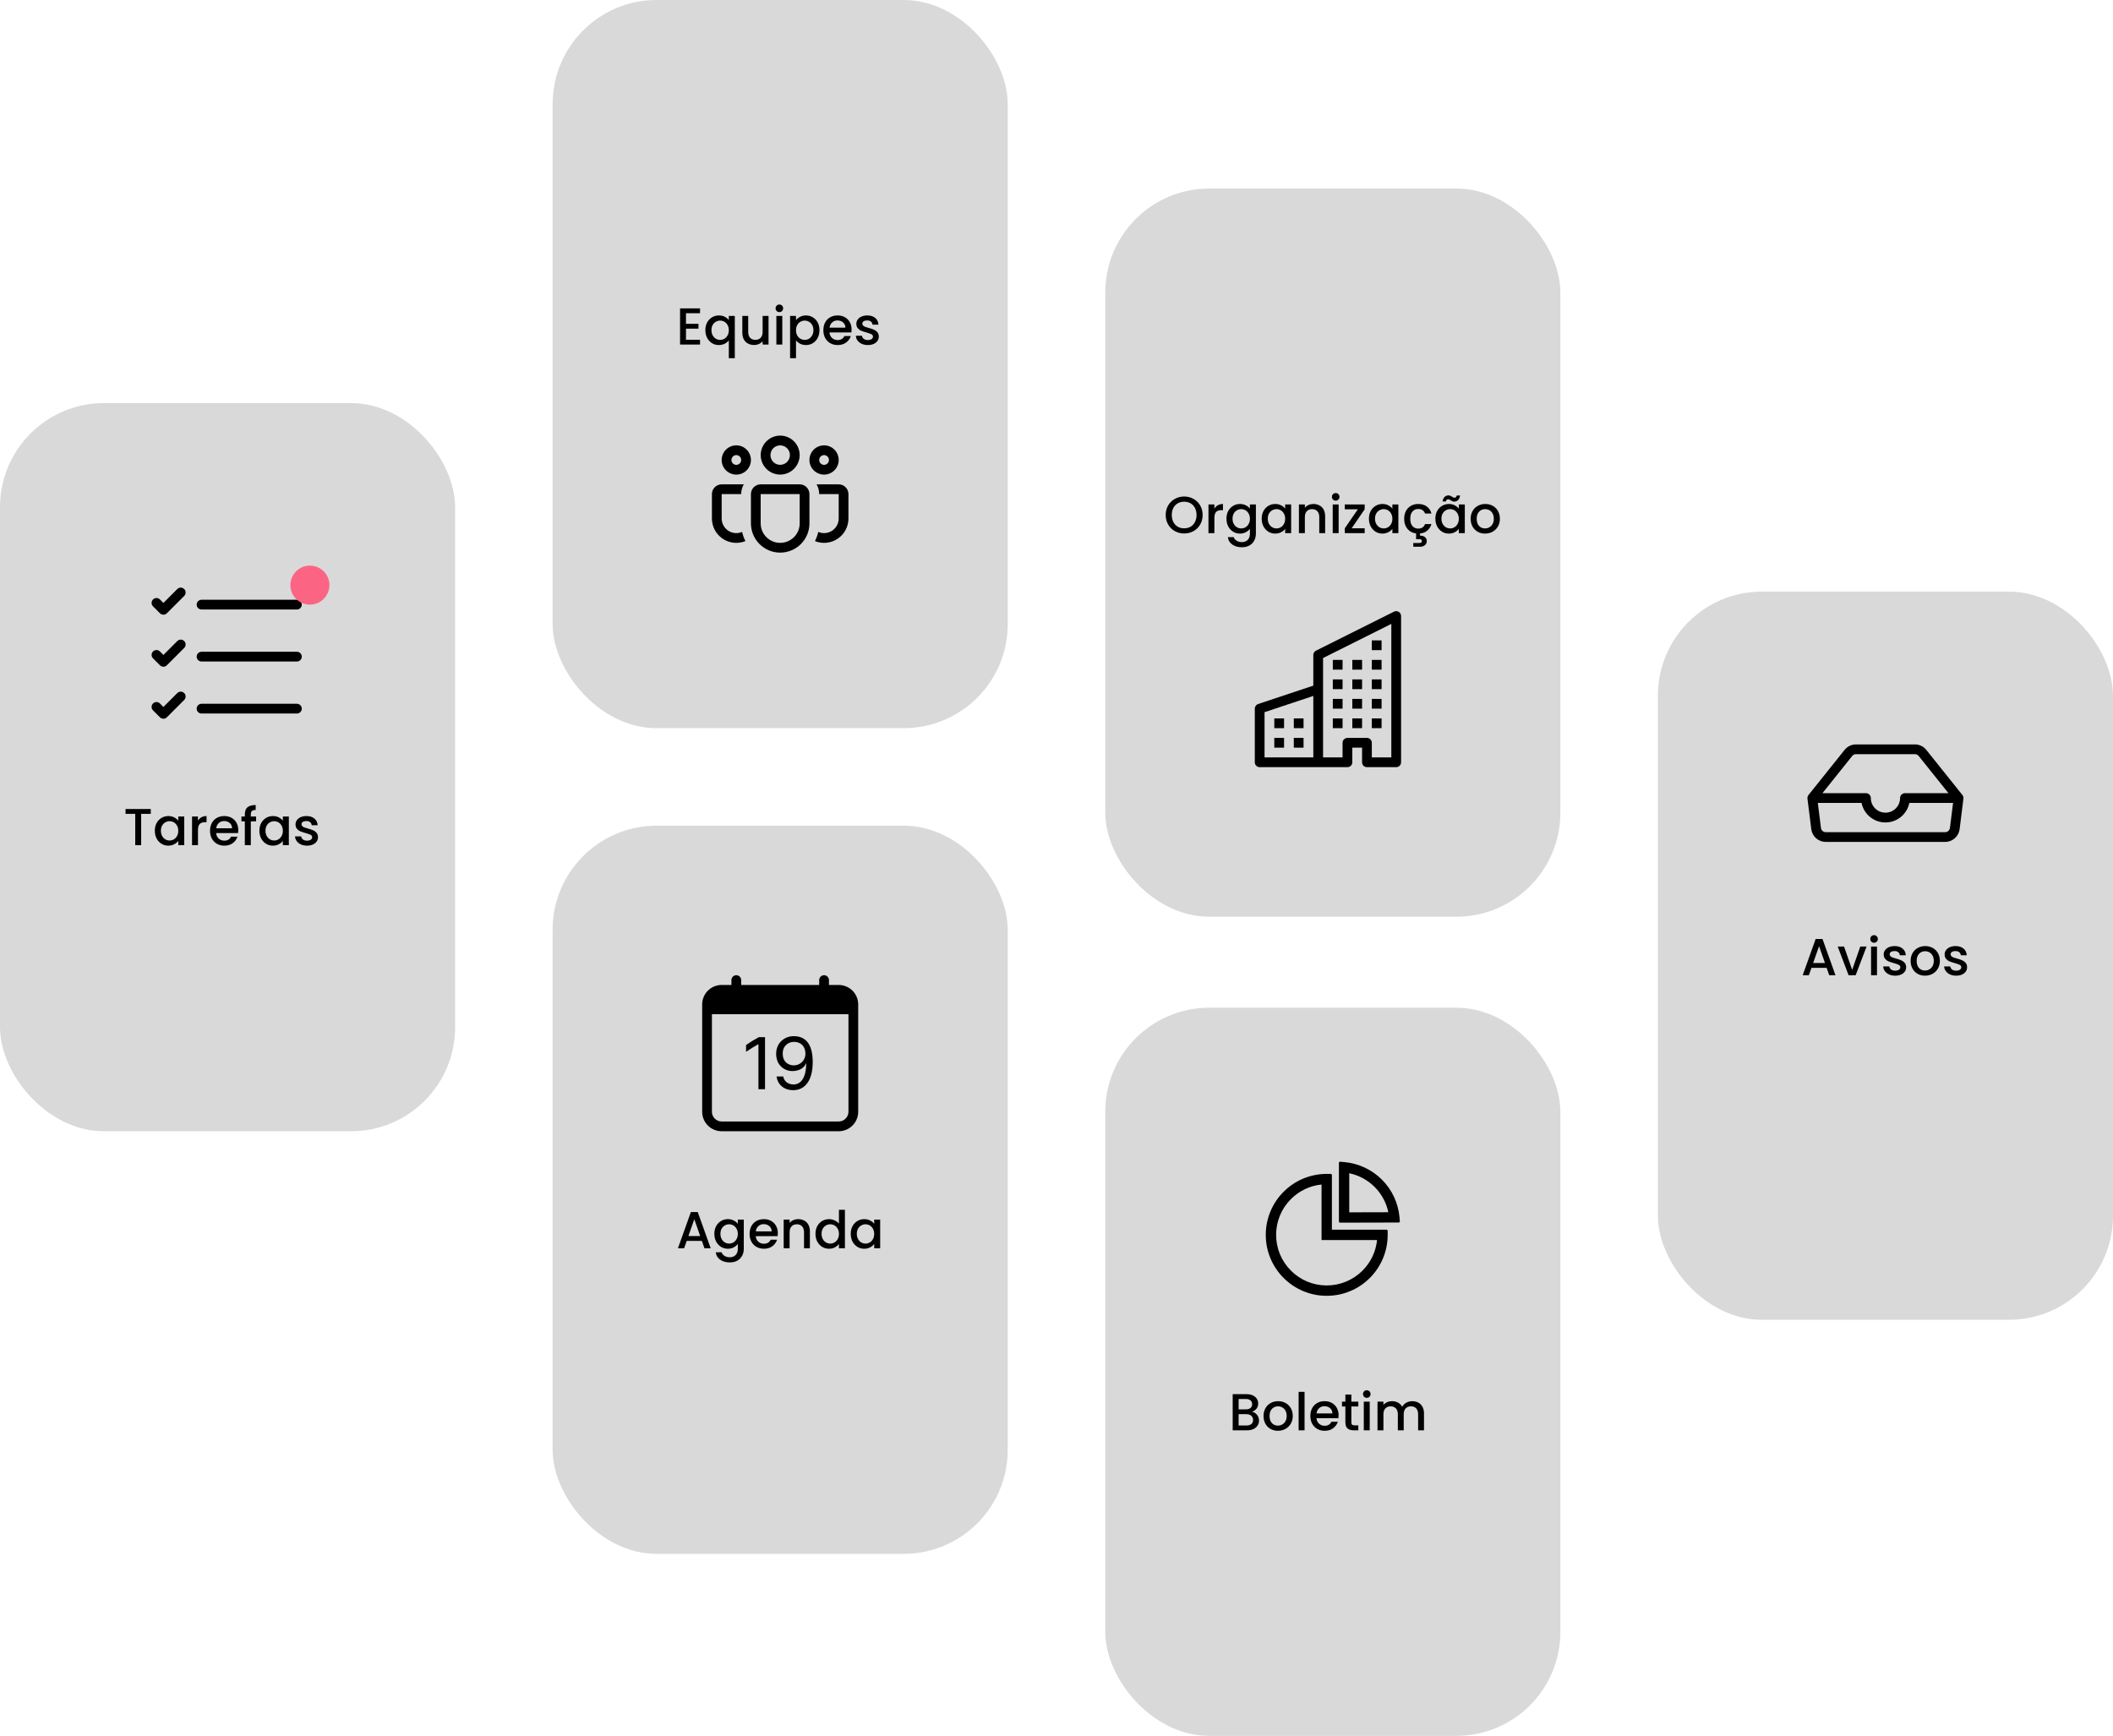 <svg width="325" height="267" viewBox="0 0 325 267" fill="none" xmlns="http://www.w3.org/2000/svg">
<g id="Group 1">
<rect id="Rectangle 1" y="62" width="70" height="112" rx="16" fill="#D9D9D9"/>
<rect id="Rectangle 2" x="85" width="70" height="112" rx="16" fill="#D9D9D9"/>
<rect id="Rectangle 3" x="85" y="127" width="70" height="112" rx="16" fill="#D9D9D9"/>
<rect id="Rectangle 4" x="170" y="29" width="70" height="112" rx="16" fill="#D9D9D9"/>
<g id="bi:building">
<g id="Group">
<path id="Vector" fill-rule="evenodd" clip-rule="evenodd" d="M215.144 94.112C215.253 94.18 215.343 94.273 215.405 94.385C215.467 94.497 215.5 94.622 215.5 94.75V117.25C215.5 117.449 215.421 117.64 215.28 117.78C215.14 117.921 214.949 118 214.75 118H210.25C210.051 118 209.86 117.921 209.72 117.78C209.579 117.64 209.5 117.449 209.5 117.25V115H208V117.25C208 117.449 207.921 117.64 207.78 117.78C207.64 117.921 207.449 118 207.25 118H193.75C193.551 118 193.36 117.921 193.22 117.78C193.079 117.64 193 117.449 193 117.25V109C193 108.843 193.05 108.689 193.142 108.562C193.234 108.434 193.364 108.339 193.513 108.289L202 105.46V100.75C202 100.611 202.039 100.474 202.112 100.356C202.185 100.238 202.29 100.142 202.414 100.079L214.414 94.079C214.528 94.022 214.656 93.995 214.784 94.001C214.911 94.007 215.036 94.045 215.144 94.112V94.112ZM202 107.041L194.5 109.54V116.5H202V107.041ZM203.5 116.5H206.5V114.25C206.5 114.051 206.579 113.86 206.72 113.72C206.86 113.579 207.051 113.5 207.25 113.5H210.25C210.449 113.5 210.64 113.579 210.78 113.72C210.921 113.86 211 114.051 211 114.25V116.5H214V95.963L203.5 101.213V116.5Z" fill="black"/>
<path id="Vector_2" d="M196 110.5H197.5V112H196V110.5ZM199 110.5H200.5V112H199V110.5ZM196 113.5H197.5V115H196V113.5ZM199 113.5H200.5V115H199V113.5ZM205 107.5H206.5V109H205V107.5ZM208 107.5H209.5V109H208V107.5ZM205 110.5H206.5V112H205V110.5ZM208 110.5H209.5V112H208V110.5ZM211 107.5H212.5V109H211V107.5ZM211 110.5H212.5V112H211V110.5ZM205 104.5H206.5V106H205V104.5ZM208 104.5H209.5V106H208V104.5ZM211 104.5H212.5V106H211V104.5ZM205 101.5H206.5V103H205V101.5ZM208 101.5H209.5V103H208V101.5ZM211 101.5H212.5V103H211V101.5ZM211 98.5H212.5V100H211V98.5Z" fill="black"/>
</g>
</g>
<rect id="Rectangle 6" x="255" y="91" width="70" height="112" rx="16" fill="#D9D9D9"/>
<g id="bi:inbox">
<path id="Vector_3" d="M285.47 116C285.358 116 285.247 116.026 285.146 116.074C285.044 116.123 284.955 116.194 284.885 116.282L280.31 122H287C287.199 122 287.39 122.079 287.53 122.22C287.671 122.36 287.75 122.551 287.75 122.75C287.75 123.347 287.987 123.919 288.409 124.341C288.831 124.763 289.403 125 290 125C290.597 125 291.169 124.763 291.591 124.341C292.013 123.919 292.25 123.347 292.25 122.75C292.25 122.551 292.329 122.36 292.47 122.22C292.61 122.079 292.801 122 293 122H299.69L295.115 116.282C295.045 116.194 294.956 116.123 294.855 116.074C294.754 116.026 294.643 116 294.53 116H285.47ZM300.401 123.5H293.675C293.503 124.348 293.043 125.11 292.373 125.657C291.704 126.205 290.865 126.504 290 126.504C289.135 126.504 288.297 126.205 287.627 125.657C286.957 125.11 286.497 124.348 286.325 123.5H279.599L280.079 127.343C280.102 127.525 280.19 127.692 280.327 127.813C280.465 127.934 280.642 128 280.825 128H299.176C299.358 128 299.535 127.933 299.672 127.812C299.809 127.691 299.897 127.524 299.92 127.343L300.4 123.5H300.401ZM283.714 115.345C283.925 115.081 284.192 114.868 284.496 114.722C284.801 114.576 285.134 114.5 285.472 114.5H294.529C294.866 114.5 295.2 114.576 295.504 114.722C295.808 114.868 296.076 115.081 296.287 115.345L301.837 122.282C301.899 122.36 301.945 122.45 301.972 122.547C301.999 122.643 302.007 122.744 301.994 122.843L301.409 127.529C301.341 128.073 301.077 128.574 300.665 128.937C300.254 129.3 299.724 129.5 299.176 129.5H280.825C280.276 129.5 279.746 129.3 279.335 128.937C278.924 128.574 278.659 128.073 278.591 127.529L278.006 122.843C277.994 122.744 278.002 122.643 278.029 122.546C278.056 122.45 278.103 122.36 278.165 122.282L283.715 115.345H283.714Z" fill="black"/>
</g>
<rect id="Rectangle 5" x="170" y="155" width="70" height="112" rx="16" fill="#D9D9D9"/>
<path id="Boletim" d="M192.576 217.144C192.875 217.197 193.128 217.355 193.336 217.616C193.544 217.877 193.648 218.173 193.648 218.504C193.648 218.787 193.573 219.043 193.424 219.272C193.28 219.496 193.069 219.675 192.792 219.808C192.515 219.936 192.192 220 191.824 220H189.6V214.44H191.72C192.099 214.44 192.424 214.504 192.696 214.632C192.968 214.76 193.173 214.933 193.312 215.152C193.451 215.365 193.52 215.605 193.52 215.872C193.52 216.192 193.435 216.459 193.264 216.672C193.093 216.885 192.864 217.043 192.576 217.144ZM190.512 216.776H191.64C191.939 216.776 192.171 216.709 192.336 216.576C192.507 216.437 192.592 216.24 192.592 215.984C192.592 215.733 192.507 215.539 192.336 215.4C192.171 215.256 191.939 215.184 191.64 215.184H190.512V216.776ZM191.744 219.256C192.053 219.256 192.296 219.181 192.472 219.032C192.648 218.883 192.736 218.675 192.736 218.408C192.736 218.136 192.643 217.92 192.456 217.76C192.269 217.6 192.021 217.52 191.712 217.52H190.512V219.256H191.744ZM196.551 220.072C196.135 220.072 195.759 219.979 195.423 219.792C195.087 219.6 194.823 219.333 194.631 218.992C194.439 218.645 194.343 218.245 194.343 217.792C194.343 217.344 194.442 216.947 194.639 216.6C194.836 216.253 195.106 215.987 195.447 215.8C195.788 215.613 196.17 215.52 196.591 215.52C197.012 215.52 197.394 215.613 197.735 215.8C198.076 215.987 198.346 216.253 198.543 216.6C198.74 216.947 198.839 217.344 198.839 217.792C198.839 218.24 198.738 218.637 198.535 218.984C198.332 219.331 198.055 219.6 197.703 219.792C197.356 219.979 196.972 220.072 196.551 220.072ZM196.551 219.28C196.786 219.28 197.004 219.224 197.207 219.112C197.415 219 197.583 218.832 197.711 218.608C197.839 218.384 197.903 218.112 197.903 217.792C197.903 217.472 197.842 217.203 197.719 216.984C197.596 216.76 197.434 216.592 197.231 216.48C197.028 216.368 196.81 216.312 196.575 216.312C196.34 216.312 196.122 216.368 195.919 216.48C195.722 216.592 195.564 216.76 195.447 216.984C195.33 217.203 195.271 217.472 195.271 217.792C195.271 218.267 195.391 218.635 195.631 218.896C195.876 219.152 196.183 219.28 196.551 219.28ZM200.653 214.08V220H199.741V214.08H200.653ZM205.89 217.688C205.89 217.853 205.879 218.003 205.858 218.136H202.49C202.517 218.488 202.647 218.771 202.882 218.984C203.117 219.197 203.405 219.304 203.746 219.304C204.237 219.304 204.583 219.099 204.786 218.688H205.77C205.637 219.093 205.394 219.427 205.042 219.688C204.695 219.944 204.263 220.072 203.746 220.072C203.325 220.072 202.946 219.979 202.61 219.792C202.279 219.6 202.018 219.333 201.826 218.992C201.639 218.645 201.546 218.245 201.546 217.792C201.546 217.339 201.637 216.941 201.818 216.6C202.005 216.253 202.263 215.987 202.594 215.8C202.93 215.613 203.314 215.52 203.746 215.52C204.162 215.52 204.533 215.611 204.858 215.792C205.183 215.973 205.437 216.229 205.618 216.56C205.799 216.885 205.89 217.261 205.89 217.688ZM204.938 217.4C204.933 217.064 204.813 216.795 204.578 216.592C204.343 216.389 204.053 216.288 203.706 216.288C203.391 216.288 203.122 216.389 202.898 216.592C202.674 216.789 202.541 217.059 202.498 217.4H204.938ZM207.852 216.336V218.776C207.852 218.941 207.889 219.061 207.964 219.136C208.044 219.205 208.177 219.24 208.364 219.24H208.924V220H208.204C207.793 220 207.478 219.904 207.26 219.712C207.041 219.52 206.932 219.208 206.932 218.776V216.336H206.412V215.592H206.932V214.496H207.852V215.592H208.924V216.336H207.852ZM210.228 215.008C210.063 215.008 209.924 214.952 209.812 214.84C209.7 214.728 209.644 214.589 209.644 214.424C209.644 214.259 209.7 214.12 209.812 214.008C209.924 213.896 210.063 213.84 210.228 213.84C210.388 213.84 210.524 213.896 210.636 214.008C210.748 214.12 210.804 214.259 210.804 214.424C210.804 214.589 210.748 214.728 210.636 214.84C210.524 214.952 210.388 215.008 210.228 215.008ZM210.676 215.592V220H209.764V215.592H210.676ZM217.209 215.52C217.556 215.52 217.865 215.592 218.137 215.736C218.415 215.88 218.631 216.093 218.785 216.376C218.945 216.659 219.025 217 219.025 217.4V220H218.121V217.536C218.121 217.141 218.023 216.84 217.825 216.632C217.628 216.419 217.359 216.312 217.017 216.312C216.676 216.312 216.404 216.419 216.201 216.632C216.004 216.84 215.905 217.141 215.905 217.536V220H215.001V217.536C215.001 217.141 214.903 216.84 214.705 216.632C214.508 216.419 214.239 216.312 213.897 216.312C213.556 216.312 213.284 216.419 213.081 216.632C212.884 216.84 212.785 217.141 212.785 217.536V220H211.873V215.592H212.785V216.096C212.935 215.915 213.124 215.773 213.353 215.672C213.583 215.571 213.828 215.52 214.089 215.52C214.441 215.52 214.756 215.595 215.033 215.744C215.311 215.893 215.524 216.109 215.673 216.392C215.807 216.125 216.015 215.915 216.297 215.76C216.58 215.6 216.884 215.52 217.209 215.52Z" fill="black"/>
<g id="ant-design:pie-chart-outlined">
<path id="Vector_4" d="M213.25 189.141H204.859V180.75C204.859 180.647 204.775 180.562 204.672 180.562H204.063C202.831 180.56 201.612 180.802 200.474 181.273C199.337 181.744 198.304 182.435 197.434 183.307C196.578 184.161 195.896 185.172 195.426 186.286C194.936 187.441 194.685 188.683 194.688 189.937C194.685 191.169 194.927 192.388 195.398 193.526C195.869 194.663 196.56 195.696 197.432 196.566C198.292 197.426 199.295 198.103 200.411 198.574C201.566 199.064 202.808 199.315 204.063 199.312C205.294 199.314 206.513 199.073 207.651 198.602C208.788 198.131 209.821 197.44 210.691 196.568C211.551 195.708 212.228 194.705 212.699 193.589C213.189 192.434 213.44 191.192 213.438 189.937V189.328C213.438 189.225 213.353 189.141 213.25 189.141ZM209.54 195.464C208.814 196.184 207.953 196.754 207.007 197.141C206.061 197.528 205.047 197.724 204.025 197.719C201.96 197.709 200.02 196.901 198.559 195.441C197.09 193.971 196.281 192.016 196.281 189.937C196.281 187.859 197.09 185.904 198.559 184.434C199.839 183.155 201.487 182.374 203.266 182.196V190.734H211.804C211.623 192.523 210.836 194.18 209.54 195.464V195.464ZM215.313 187.837L215.252 187.177C215.052 185.018 214.094 182.981 212.552 181.444C211.008 179.903 208.976 178.95 206.805 178.748L206.141 178.687C206.031 178.678 205.938 178.762 205.938 178.873V187.875C205.938 187.978 206.022 188.062 206.125 188.062L215.125 188.039C215.235 188.039 215.322 187.945 215.313 187.837ZM207.527 186.473V180.459C209.003 180.768 210.358 181.5 211.427 182.564C212.498 183.633 213.231 184.992 213.536 186.457L207.527 186.473Z" fill="black"/>
</g>
<g id="bi:calendar-date" clip-path="url(#clip0_922_1212)">
<g id="Group_2">
<path id="Vector_5" d="M117.668 167.532V159.531H116.718C116.038 159.894 115.381 160.297 114.75 160.74V161.783C115.312 161.397 116.203 160.853 116.637 160.617H116.655V167.532H117.668V167.532ZM119.449 165.575C119.52 166.535 120.341 167.683 122.004 167.683C123.891 167.683 125.004 166.085 125.004 163.377C125.004 160.476 123.833 159.375 122.075 159.375C120.686 159.375 119.379 160.383 119.379 162.089C119.379 163.828 120.615 164.744 121.893 164.744C123.012 164.744 123.738 164.179 123.968 163.558H124.008C124.002 165.532 123.316 166.805 122.05 166.805C121.054 166.805 120.539 166.13 120.476 165.575H119.449V165.575ZM123.879 162.099C123.879 163.143 123.041 163.869 122.103 163.869C121.202 163.869 120.387 163.294 120.387 162.069C120.387 160.834 121.26 160.254 122.139 160.254C123.088 160.254 123.879 160.851 123.879 162.099Z" fill="black"/>
<path id="Vector_6" d="M113.25 150C113.449 150 113.64 150.079 113.78 150.22C113.921 150.36 114 150.551 114 150.75V151.5H126V150.75C126 150.551 126.079 150.36 126.22 150.22C126.36 150.079 126.551 150 126.75 150C126.949 150 127.14 150.079 127.28 150.22C127.421 150.36 127.5 150.551 127.5 150.75V151.5H129C129.796 151.5 130.559 151.816 131.121 152.379C131.684 152.941 132 153.704 132 154.5V171C132 171.796 131.684 172.559 131.121 173.121C130.559 173.684 129.796 174 129 174H111C110.204 174 109.441 173.684 108.879 173.121C108.316 172.559 108 171.796 108 171V154.5C108 153.704 108.316 152.941 108.879 152.379C109.441 151.816 110.204 151.5 111 151.5H112.5V150.75C112.5 150.551 112.579 150.36 112.72 150.22C112.86 150.079 113.051 150 113.25 150V150ZM109.5 156V171C109.5 171.398 109.658 171.779 109.939 172.061C110.221 172.342 110.602 172.5 111 172.5H129C129.398 172.5 129.779 172.342 130.061 172.061C130.342 171.779 130.5 171.398 130.5 171V156H109.5Z" fill="black"/>
</g>
</g>
<g id="fluent:people-team-16-regular">
<path id="Vector_7" d="M117.003 70C117.003 69.205 117.319 68.443 117.881 67.881C118.443 67.319 119.205 67.003 120 67.003C120.795 67.003 121.557 67.319 122.119 67.881C122.681 68.443 122.997 69.205 122.997 70C122.997 70.795 122.681 71.557 122.119 72.119C121.557 72.681 120.795 72.997 120 72.997C119.205 72.997 118.443 72.681 117.881 72.119C117.319 71.557 117.003 70.795 117.003 70V70ZM120 68.503C119.803 68.503 119.609 68.542 119.427 68.617C119.245 68.692 119.08 68.802 118.941 68.942C118.802 69.081 118.692 69.246 118.617 69.427C118.542 69.609 118.503 69.803 118.503 70C118.503 70.197 118.542 70.391 118.617 70.573C118.692 70.755 118.802 70.92 118.941 71.059C119.08 71.198 119.245 71.308 119.427 71.383C119.609 71.458 119.803 71.497 120 71.497C120.397 71.497 120.778 71.339 121.059 71.059C121.339 70.778 121.497 70.397 121.497 70C121.497 69.603 121.339 69.222 121.059 68.942C120.778 68.661 120.397 68.503 120 68.503V68.503ZM124.5 70.75C124.5 70.455 124.558 70.162 124.671 69.889C124.784 69.616 124.95 69.368 125.159 69.159C125.368 68.95 125.616 68.784 125.889 68.671C126.162 68.558 126.455 68.5 126.75 68.5C127.045 68.5 127.338 68.558 127.611 68.671C127.884 68.784 128.132 68.95 128.341 69.159C128.55 69.368 128.716 69.616 128.829 69.889C128.942 70.162 129 70.455 129 70.75C129 71.347 128.763 71.919 128.341 72.341C127.919 72.763 127.347 73 126.75 73C126.153 73 125.581 72.763 125.159 72.341C124.737 71.919 124.5 71.347 124.5 70.75ZM126.75 70C126.551 70 126.36 70.079 126.22 70.22C126.079 70.36 126 70.551 126 70.75C126 70.949 126.079 71.14 126.22 71.28C126.36 71.421 126.551 71.5 126.75 71.5C126.949 71.5 127.14 71.421 127.28 71.28C127.421 71.14 127.5 70.949 127.5 70.75C127.5 70.551 127.421 70.36 127.28 70.22C127.14 70.079 126.949 70 126.75 70ZM113.25 68.5C112.653 68.5 112.081 68.737 111.659 69.159C111.237 69.581 111 70.153 111 70.75C111 71.347 111.237 71.919 111.659 72.341C112.081 72.763 112.653 73 113.25 73C113.847 73 114.419 72.763 114.841 72.341C115.263 71.919 115.5 71.347 115.5 70.75C115.5 70.153 115.263 69.581 114.841 69.159C114.419 68.737 113.847 68.5 113.25 68.5ZM112.5 70.75C112.5 70.551 112.579 70.36 112.72 70.22C112.86 70.079 113.051 70 113.25 70C113.449 70 113.64 70.079 113.78 70.22C113.921 70.36 114 70.551 114 70.75C114 70.949 113.921 71.14 113.78 71.28C113.64 71.421 113.449 71.5 113.25 71.5C113.051 71.5 112.86 71.421 112.72 71.28C112.579 71.14 112.5 70.949 112.5 70.75ZM114.402 74.5C114.138 74.956 113.999 75.473 114 76H111V79.75C111 80.123 111.093 80.49 111.27 80.819C111.447 81.147 111.703 81.426 112.015 81.631C112.326 81.836 112.684 81.96 113.056 81.992C113.428 82.025 113.802 81.964 114.144 81.816C114.255 82.312 114.429 82.786 114.654 83.229C114.085 83.458 113.468 83.545 112.857 83.481C112.247 83.416 111.661 83.203 111.152 82.86C110.643 82.516 110.226 82.053 109.938 81.511C109.65 80.969 109.5 80.364 109.5 79.75V76C109.5 75.602 109.658 75.221 109.939 74.939C110.221 74.658 110.602 74.5 111 74.5H114.402ZM125.346 83.229C125.915 83.458 126.532 83.545 127.143 83.481C127.753 83.416 128.339 83.203 128.848 82.86C129.357 82.516 129.774 82.053 130.062 81.511C130.35 80.969 130.5 80.364 130.5 79.75V76C130.5 75.602 130.342 75.221 130.061 74.939C129.779 74.658 129.398 74.5 129 74.5H125.598C125.853 74.941 126 75.453 126 76H129V79.75C129 80.123 128.907 80.49 128.73 80.819C128.553 81.147 128.297 81.426 127.985 81.631C127.674 81.836 127.316 81.96 126.944 81.992C126.572 82.025 126.198 81.964 125.856 81.816C125.744 82.312 125.571 82.786 125.346 83.229V83.229ZM117 74.499C116.602 74.499 116.221 74.657 115.939 74.938C115.658 75.219 115.5 75.601 115.5 75.999V80.5C115.5 81.694 115.974 82.838 116.818 83.682C117.662 84.526 118.807 85 120 85C121.193 85 122.338 84.526 123.182 83.682C124.026 82.838 124.5 81.694 124.5 80.5V76C124.5 75.602 124.342 75.221 124.061 74.939C123.779 74.658 123.398 74.5 123 74.5H117V74.499ZM117 75.999H123V80.5C123 81.296 122.684 82.059 122.121 82.621C121.559 83.184 120.796 83.5 120 83.5C119.204 83.5 118.441 83.184 117.879 82.621C117.316 82.059 117 81.296 117 80.5V76V75.999Z" fill="black"/>
</g>
<g id="iconoir:task-list">
<path id="Vector_8" d="M31 93H45.667M24.067 92.733L25.134 93.8L27.8 91.133M24.067 100.733L25.134 101.8L27.8 99.133M24.067 108.733L25.134 109.8L27.8 107.133M31 101H45.667M31 109H45.667" stroke="black" stroke-width="1.5" stroke-linecap="round" stroke-linejoin="round"/>
<circle id="Ellipse 1" cx="47.666" cy="90" r="3" fill="#FB6483"/>
</g>
<path id="Tarefas" d="M23.192 124.44V125.184H21.712V130H20.8V125.184H19.312V124.44H23.192ZM23.812 127.776C23.812 127.333 23.902 126.941 24.084 126.6C24.27 126.259 24.521 125.995 24.836 125.808C25.156 125.616 25.508 125.52 25.892 125.52C26.238 125.52 26.54 125.589 26.796 125.728C27.057 125.861 27.265 126.029 27.42 126.232V125.592H28.34V130H27.42V129.344C27.265 129.552 27.054 129.725 26.788 129.864C26.521 130.003 26.217 130.072 25.876 130.072C25.497 130.072 25.15 129.976 24.836 129.784C24.521 129.587 24.27 129.315 24.084 128.968C23.902 128.616 23.812 128.219 23.812 127.776ZM27.42 127.792C27.42 127.488 27.356 127.224 27.228 127C27.105 126.776 26.942 126.605 26.74 126.488C26.537 126.371 26.318 126.312 26.084 126.312C25.849 126.312 25.63 126.371 25.428 126.488C25.225 126.6 25.06 126.768 24.932 126.992C24.809 127.211 24.748 127.472 24.748 127.776C24.748 128.08 24.809 128.347 24.932 128.576C25.06 128.805 25.225 128.981 25.428 129.104C25.636 129.221 25.854 129.28 26.084 129.28C26.318 129.28 26.537 129.221 26.74 129.104C26.942 128.987 27.105 128.816 27.228 128.592C27.356 128.363 27.42 128.096 27.42 127.792ZM30.45 126.232C30.583 126.008 30.759 125.835 30.977 125.712C31.201 125.584 31.465 125.52 31.77 125.52V126.464H31.538C31.18 126.464 30.908 126.555 30.721 126.736C30.54 126.917 30.45 127.232 30.45 127.68V130H29.538V125.592H30.45V126.232ZM36.648 127.688C36.648 127.853 36.637 128.003 36.616 128.136H33.248C33.275 128.488 33.405 128.771 33.64 128.984C33.874 129.197 34.163 129.304 34.504 129.304C34.995 129.304 35.341 129.099 35.544 128.688H36.528C36.395 129.093 36.152 129.427 35.8 129.688C35.453 129.944 35.021 130.072 34.504 130.072C34.083 130.072 33.704 129.979 33.368 129.792C33.037 129.6 32.776 129.333 32.584 128.992C32.397 128.645 32.304 128.245 32.304 127.792C32.304 127.339 32.395 126.941 32.576 126.6C32.763 126.253 33.021 125.987 33.352 125.8C33.688 125.613 34.072 125.52 34.504 125.52C34.92 125.52 35.291 125.611 35.616 125.792C35.941 125.973 36.194 126.229 36.376 126.56C36.557 126.885 36.648 127.261 36.648 127.688ZM35.696 127.4C35.691 127.064 35.571 126.795 35.336 126.592C35.101 126.389 34.81 126.288 34.464 126.288C34.149 126.288 33.88 126.389 33.656 126.592C33.432 126.789 33.298 127.059 33.256 127.4H35.696ZM39.393 126.336H38.577V130H37.657V126.336H37.137V125.592H37.657V125.28C37.657 124.773 37.791 124.405 38.057 124.176C38.329 123.941 38.753 123.824 39.329 123.824V124.584C39.052 124.584 38.857 124.637 38.745 124.744C38.633 124.845 38.577 125.024 38.577 125.28V125.592H39.393V126.336ZM39.898 127.776C39.898 127.333 39.988 126.941 40.17 126.6C40.356 126.259 40.607 125.995 40.922 125.808C41.242 125.616 41.594 125.52 41.978 125.52C42.324 125.52 42.626 125.589 42.882 125.728C43.143 125.861 43.351 126.029 43.506 126.232V125.592H44.426V130H43.506V129.344C43.351 129.552 43.14 129.725 42.874 129.864C42.607 130.003 42.303 130.072 41.962 130.072C41.583 130.072 41.236 129.976 40.922 129.784C40.607 129.587 40.356 129.315 40.17 128.968C39.988 128.616 39.898 128.219 39.898 127.776ZM43.506 127.792C43.506 127.488 43.442 127.224 43.314 127C43.191 126.776 43.028 126.605 42.826 126.488C42.623 126.371 42.404 126.312 42.17 126.312C41.935 126.312 41.716 126.371 41.514 126.488C41.311 126.6 41.146 126.768 41.018 126.992C40.895 127.211 40.834 127.472 40.834 127.776C40.834 128.08 40.895 128.347 41.018 128.576C41.146 128.805 41.311 128.981 41.514 129.104C41.722 129.221 41.94 129.28 42.17 129.28C42.404 129.28 42.623 129.221 42.826 129.104C43.028 128.987 43.191 128.816 43.314 128.592C43.442 128.363 43.506 128.096 43.506 127.792ZM47.223 130.072C46.877 130.072 46.565 130.011 46.287 129.888C46.015 129.76 45.799 129.589 45.639 129.376C45.479 129.157 45.394 128.915 45.383 128.648H46.327C46.343 128.835 46.431 128.992 46.591 129.12C46.757 129.243 46.962 129.304 47.207 129.304C47.463 129.304 47.661 129.256 47.799 129.16C47.943 129.059 48.015 128.931 48.015 128.776C48.015 128.611 47.935 128.488 47.775 128.408C47.621 128.328 47.373 128.24 47.031 128.144C46.701 128.053 46.431 127.965 46.223 127.88C46.015 127.795 45.834 127.664 45.679 127.488C45.53 127.312 45.455 127.08 45.455 126.792C45.455 126.557 45.525 126.344 45.663 126.152C45.802 125.955 45.999 125.8 46.255 125.688C46.517 125.576 46.815 125.52 47.151 125.52C47.653 125.52 48.055 125.648 48.359 125.904C48.669 126.155 48.834 126.499 48.855 126.936H47.943C47.927 126.739 47.847 126.581 47.703 126.464C47.559 126.347 47.365 126.288 47.119 126.288C46.879 126.288 46.695 126.333 46.567 126.424C46.439 126.515 46.375 126.635 46.375 126.784C46.375 126.901 46.418 127 46.503 127.08C46.589 127.16 46.693 127.224 46.815 127.272C46.938 127.315 47.119 127.371 47.359 127.44C47.679 127.525 47.941 127.613 48.143 127.704C48.351 127.789 48.53 127.917 48.679 128.088C48.829 128.259 48.906 128.485 48.911 128.768C48.911 129.019 48.842 129.243 48.703 129.44C48.565 129.637 48.367 129.792 48.111 129.904C47.861 130.016 47.565 130.072 47.223 130.072Z" fill="black"/>
<path id="Agenda" d="M107.952 190.864H105.624L105.224 192H104.272L106.264 186.432H107.32L109.312 192H108.352L107.952 190.864ZM107.696 190.12L106.792 187.536L105.88 190.12H107.696ZM111.954 187.52C112.295 187.52 112.597 187.589 112.858 187.728C113.125 187.861 113.333 188.029 113.482 188.232V187.592H114.402V192.072C114.402 192.477 114.317 192.837 114.146 193.152C113.975 193.472 113.727 193.723 113.402 193.904C113.082 194.085 112.698 194.176 112.25 194.176C111.653 194.176 111.157 194.035 110.762 193.752C110.367 193.475 110.143 193.096 110.09 192.616H110.994C111.063 192.845 111.21 193.029 111.434 193.168C111.663 193.312 111.935 193.384 112.25 193.384C112.618 193.384 112.914 193.272 113.138 193.048C113.367 192.824 113.482 192.499 113.482 192.072V191.336C113.327 191.544 113.117 191.72 112.85 191.864C112.589 192.003 112.29 192.072 111.954 192.072C111.57 192.072 111.218 191.976 110.898 191.784C110.583 191.587 110.333 191.315 110.146 190.968C109.965 190.616 109.874 190.219 109.874 189.776C109.874 189.333 109.965 188.941 110.146 188.6C110.333 188.259 110.583 187.995 110.898 187.808C111.218 187.616 111.57 187.52 111.954 187.52ZM113.482 189.792C113.482 189.488 113.418 189.224 113.29 189C113.167 188.776 113.005 188.605 112.802 188.488C112.599 188.371 112.381 188.312 112.146 188.312C111.911 188.312 111.693 188.371 111.49 188.488C111.287 188.6 111.122 188.768 110.994 188.992C110.871 189.211 110.81 189.472 110.81 189.776C110.81 190.08 110.871 190.347 110.994 190.576C111.122 190.805 111.287 190.981 111.49 191.104C111.698 191.221 111.917 191.28 112.146 191.28C112.381 191.28 112.599 191.221 112.802 191.104C113.005 190.987 113.167 190.816 113.29 190.592C113.418 190.363 113.482 190.096 113.482 189.792ZM119.64 189.688C119.64 189.853 119.629 190.003 119.608 190.136H116.24C116.267 190.488 116.397 190.771 116.632 190.984C116.867 191.197 117.155 191.304 117.496 191.304C117.987 191.304 118.333 191.099 118.536 190.688H119.52C119.387 191.093 119.144 191.427 118.792 191.688C118.445 191.944 118.013 192.072 117.496 192.072C117.075 192.072 116.696 191.979 116.36 191.792C116.029 191.6 115.768 191.333 115.576 190.992C115.389 190.645 115.296 190.245 115.296 189.792C115.296 189.339 115.387 188.941 115.568 188.6C115.755 188.253 116.013 187.987 116.344 187.8C116.68 187.613 117.064 187.52 117.496 187.52C117.912 187.52 118.283 187.611 118.608 187.792C118.933 187.973 119.187 188.229 119.368 188.56C119.549 188.885 119.64 189.261 119.64 189.688ZM118.688 189.4C118.683 189.064 118.563 188.795 118.328 188.592C118.093 188.389 117.803 188.288 117.456 188.288C117.141 188.288 116.872 188.389 116.648 188.592C116.424 188.789 116.291 189.059 116.248 189.4H118.688ZM122.762 187.52C123.108 187.52 123.418 187.592 123.69 187.736C123.967 187.88 124.183 188.093 124.338 188.376C124.492 188.659 124.57 189 124.57 189.4V192H123.666V189.536C123.666 189.141 123.567 188.84 123.37 188.632C123.172 188.419 122.903 188.312 122.562 188.312C122.22 188.312 121.948 188.419 121.746 188.632C121.548 188.84 121.45 189.141 121.45 189.536V192H120.538V187.592H121.45V188.096C121.599 187.915 121.788 187.773 122.018 187.672C122.252 187.571 122.5 187.52 122.762 187.52ZM125.429 189.776C125.429 189.333 125.519 188.941 125.701 188.6C125.887 188.259 126.138 187.995 126.453 187.808C126.773 187.616 127.127 187.52 127.517 187.52C127.805 187.52 128.087 187.584 128.365 187.712C128.647 187.835 128.871 188 129.037 188.208V186.08H129.957V192H129.037V191.336C128.887 191.549 128.679 191.725 128.413 191.864C128.151 192.003 127.85 192.072 127.509 192.072C127.125 192.072 126.773 191.976 126.453 191.784C126.138 191.587 125.887 191.315 125.701 190.968C125.519 190.616 125.429 190.219 125.429 189.776ZM129.037 189.792C129.037 189.488 128.973 189.224 128.845 189C128.722 188.776 128.559 188.605 128.357 188.488C128.154 188.371 127.935 188.312 127.701 188.312C127.466 188.312 127.247 188.371 127.045 188.488C126.842 188.6 126.677 188.768 126.549 188.992C126.426 189.211 126.365 189.472 126.365 189.776C126.365 190.08 126.426 190.347 126.549 190.576C126.677 190.805 126.842 190.981 127.045 191.104C127.253 191.221 127.471 191.28 127.701 191.28C127.935 191.28 128.154 191.221 128.357 191.104C128.559 190.987 128.722 190.816 128.845 190.592C128.973 190.363 129.037 190.096 129.037 189.792ZM130.851 189.776C130.851 189.333 130.941 188.941 131.123 188.6C131.309 188.259 131.56 187.995 131.875 187.808C132.195 187.616 132.547 187.52 132.931 187.52C133.277 187.52 133.579 187.589 133.835 187.728C134.096 187.861 134.304 188.029 134.459 188.232V187.592H135.379V192H134.459V191.344C134.304 191.552 134.093 191.725 133.827 191.864C133.56 192.003 133.256 192.072 132.915 192.072C132.536 192.072 132.189 191.976 131.875 191.784C131.56 191.587 131.309 191.315 131.123 190.968C130.941 190.616 130.851 190.219 130.851 189.776ZM134.459 189.792C134.459 189.488 134.395 189.224 134.267 189C134.144 188.776 133.981 188.605 133.779 188.488C133.576 188.371 133.357 188.312 133.123 188.312C132.888 188.312 132.669 188.371 132.467 188.488C132.264 188.6 132.099 188.768 131.971 188.992C131.848 189.211 131.787 189.472 131.787 189.776C131.787 190.08 131.848 190.347 131.971 190.576C132.099 190.805 132.264 190.981 132.467 191.104C132.675 191.221 132.893 191.28 133.123 191.28C133.357 191.28 133.576 191.221 133.779 191.104C133.981 190.987 134.144 190.816 134.267 190.592C134.395 190.363 134.459 190.096 134.459 189.792Z" fill="black"/>
<path id="Avisos" d="M280.952 148.864H278.624L278.224 150H277.272L279.264 144.432H280.32L282.312 150H281.352L280.952 148.864ZM280.696 148.12L279.792 145.536L278.88 148.12H280.696ZM284.882 149.184L286.13 145.592H287.098L285.418 150H284.33L282.658 145.592H283.634L284.882 149.184ZM288.252 145.008C288.086 145.008 287.948 144.952 287.836 144.84C287.724 144.728 287.668 144.589 287.668 144.424C287.668 144.259 287.724 144.12 287.836 144.008C287.948 143.896 288.086 143.84 288.252 143.84C288.412 143.84 288.548 143.896 288.66 144.008C288.772 144.12 288.828 144.259 288.828 144.424C288.828 144.589 288.772 144.728 288.66 144.84C288.548 144.952 288.412 145.008 288.252 145.008ZM288.7 145.592V150H287.788V145.592H288.7ZM291.497 150.072C291.15 150.072 290.838 150.011 290.561 149.888C290.289 149.76 290.073 149.589 289.913 149.376C289.753 149.157 289.668 148.915 289.657 148.648H290.601C290.617 148.835 290.705 148.992 290.865 149.12C291.03 149.243 291.236 149.304 291.481 149.304C291.737 149.304 291.934 149.256 292.073 149.16C292.217 149.059 292.289 148.931 292.289 148.776C292.289 148.611 292.209 148.488 292.049 148.408C291.894 148.328 291.646 148.24 291.305 148.144C290.974 148.053 290.705 147.965 290.497 147.88C290.289 147.795 290.108 147.664 289.953 147.488C289.804 147.312 289.729 147.08 289.729 146.792C289.729 146.557 289.798 146.344 289.937 146.152C290.076 145.955 290.273 145.8 290.529 145.688C290.79 145.576 291.089 145.52 291.425 145.52C291.926 145.52 292.329 145.648 292.633 145.904C292.942 146.155 293.108 146.499 293.129 146.936H292.217C292.201 146.739 292.121 146.581 291.977 146.464C291.833 146.347 291.638 146.288 291.393 146.288C291.153 146.288 290.969 146.333 290.841 146.424C290.713 146.515 290.649 146.635 290.649 146.784C290.649 146.901 290.692 147 290.777 147.08C290.862 147.16 290.966 147.224 291.089 147.272C291.212 147.315 291.393 147.371 291.633 147.44C291.953 147.525 292.214 147.613 292.417 147.704C292.625 147.789 292.804 147.917 292.953 148.088C293.102 148.259 293.18 148.485 293.185 148.768C293.185 149.019 293.116 149.243 292.977 149.44C292.838 149.637 292.641 149.792 292.385 149.904C292.134 150.016 291.838 150.072 291.497 150.072ZM296.082 150.072C295.666 150.072 295.29 149.979 294.954 149.792C294.618 149.6 294.354 149.333 294.162 148.992C293.97 148.645 293.874 148.245 293.874 147.792C293.874 147.344 293.973 146.947 294.17 146.6C294.368 146.253 294.637 145.987 294.978 145.8C295.32 145.613 295.701 145.52 296.122 145.52C296.544 145.52 296.925 145.613 297.266 145.8C297.608 145.987 297.877 146.253 298.074 146.6C298.272 146.947 298.37 147.344 298.37 147.792C298.37 148.24 298.269 148.637 298.066 148.984C297.864 149.331 297.586 149.6 297.234 149.792C296.888 149.979 296.504 150.072 296.082 150.072ZM296.082 149.28C296.317 149.28 296.536 149.224 296.738 149.112C296.946 149 297.114 148.832 297.242 148.608C297.37 148.384 297.434 148.112 297.434 147.792C297.434 147.472 297.373 147.203 297.25 146.984C297.128 146.76 296.965 146.592 296.762 146.48C296.56 146.368 296.341 146.312 296.106 146.312C295.872 146.312 295.653 146.368 295.45 146.48C295.253 146.592 295.096 146.76 294.978 146.984C294.861 147.203 294.802 147.472 294.802 147.792C294.802 148.267 294.922 148.635 295.162 148.896C295.408 149.152 295.714 149.28 296.082 149.28ZM300.872 150.072C300.525 150.072 300.213 150.011 299.936 149.888C299.664 149.76 299.448 149.589 299.288 149.376C299.128 149.157 299.043 148.915 299.032 148.648H299.976C299.992 148.835 300.08 148.992 300.24 149.12C300.405 149.243 300.611 149.304 300.856 149.304C301.112 149.304 301.309 149.256 301.448 149.16C301.592 149.059 301.664 148.931 301.664 148.776C301.664 148.611 301.584 148.488 301.424 148.408C301.269 148.328 301.021 148.24 300.68 148.144C300.349 148.053 300.08 147.965 299.872 147.88C299.664 147.795 299.483 147.664 299.328 147.488C299.179 147.312 299.104 147.08 299.104 146.792C299.104 146.557 299.173 146.344 299.312 146.152C299.451 145.955 299.648 145.8 299.904 145.688C300.165 145.576 300.464 145.52 300.8 145.52C301.301 145.52 301.704 145.648 302.008 145.904C302.317 146.155 302.483 146.499 302.504 146.936H301.592C301.576 146.739 301.496 146.581 301.352 146.464C301.208 146.347 301.013 146.288 300.768 146.288C300.528 146.288 300.344 146.333 300.216 146.424C300.088 146.515 300.024 146.635 300.024 146.784C300.024 146.901 300.067 147 300.152 147.08C300.237 147.16 300.341 147.224 300.464 147.272C300.587 147.315 300.768 147.371 301.008 147.44C301.328 147.525 301.589 147.613 301.792 147.704C302 147.789 302.179 147.917 302.328 148.088C302.477 148.259 302.555 148.485 302.56 148.768C302.56 149.019 302.491 149.243 302.352 149.44C302.213 149.637 302.016 149.792 301.76 149.904C301.509 150.016 301.213 150.072 300.872 150.072Z" fill="black"/>
<path id="Equipes" d="M105.512 48.176V49.808H107.432V50.552H105.512V52.256H107.672V53H104.6V47.432H107.672V48.176H105.512ZM108.491 50.776C108.491 50.333 108.582 49.941 108.763 49.6C108.95 49.259 109.201 48.995 109.515 48.808C109.835 48.616 110.19 48.52 110.579 48.52C110.921 48.52 111.222 48.589 111.483 48.728C111.75 48.867 111.955 49.035 112.099 49.232V48.592H113.019V55.096H112.099V52.36C111.955 52.557 111.747 52.725 111.475 52.864C111.203 53.003 110.894 53.072 110.547 53.072C110.169 53.072 109.822 52.976 109.507 52.784C109.198 52.587 108.95 52.315 108.763 51.968C108.582 51.616 108.491 51.219 108.491 50.776ZM112.099 50.792C112.099 50.488 112.035 50.224 111.907 50C111.785 49.776 111.622 49.605 111.419 49.488C111.217 49.371 110.998 49.312 110.763 49.312C110.529 49.312 110.31 49.371 110.107 49.488C109.905 49.6 109.739 49.768 109.611 49.992C109.489 50.211 109.427 50.472 109.427 50.776C109.427 51.08 109.489 51.347 109.611 51.576C109.739 51.805 109.905 51.981 110.107 52.104C110.315 52.221 110.534 52.28 110.763 52.28C110.998 52.28 111.217 52.221 111.419 52.104C111.622 51.987 111.785 51.816 111.907 51.592C112.035 51.363 112.099 51.096 112.099 50.792ZM118.209 48.592V53H117.297V52.48C117.153 52.661 116.964 52.805 116.729 52.912C116.5 53.013 116.255 53.064 115.993 53.064C115.647 53.064 115.335 52.992 115.057 52.848C114.785 52.704 114.569 52.491 114.409 52.208C114.255 51.925 114.177 51.584 114.177 51.184V48.592H115.081V51.048C115.081 51.443 115.18 51.747 115.377 51.96C115.575 52.168 115.844 52.272 116.185 52.272C116.527 52.272 116.796 52.168 116.993 51.96C117.196 51.747 117.297 51.443 117.297 51.048V48.592H118.209ZM119.877 48.008C119.711 48.008 119.573 47.952 119.461 47.84C119.349 47.728 119.293 47.589 119.293 47.424C119.293 47.259 119.349 47.12 119.461 47.008C119.573 46.896 119.711 46.84 119.877 46.84C120.037 46.84 120.173 46.896 120.285 47.008C120.397 47.12 120.453 47.259 120.453 47.424C120.453 47.589 120.397 47.728 120.285 47.84C120.173 47.952 120.037 48.008 119.877 48.008ZM120.325 48.592V53H119.413V48.592H120.325ZM122.434 49.24C122.589 49.037 122.799 48.867 123.066 48.728C123.333 48.589 123.634 48.52 123.97 48.52C124.354 48.52 124.703 48.616 125.018 48.808C125.338 48.995 125.589 49.259 125.77 49.6C125.951 49.941 126.042 50.333 126.042 50.776C126.042 51.219 125.951 51.616 125.77 51.968C125.589 52.315 125.338 52.587 125.018 52.784C124.703 52.976 124.354 53.072 123.97 53.072C123.634 53.072 123.335 53.005 123.074 52.872C122.813 52.733 122.599 52.563 122.434 52.36V55.096H121.522V48.592H122.434V49.24ZM125.114 50.776C125.114 50.472 125.05 50.211 124.922 49.992C124.799 49.768 124.634 49.6 124.426 49.488C124.223 49.371 124.005 49.312 123.77 49.312C123.541 49.312 123.322 49.371 123.114 49.488C122.911 49.605 122.746 49.776 122.618 50C122.495 50.224 122.434 50.488 122.434 50.792C122.434 51.096 122.495 51.363 122.618 51.592C122.746 51.816 122.911 51.987 123.114 52.104C123.322 52.221 123.541 52.28 123.77 52.28C124.005 52.28 124.223 52.221 124.426 52.104C124.634 51.981 124.799 51.805 124.922 51.576C125.05 51.347 125.114 51.08 125.114 50.776ZM130.984 50.688C130.984 50.853 130.973 51.003 130.952 51.136H127.584C127.61 51.488 127.741 51.771 127.976 51.984C128.21 52.197 128.498 52.304 128.84 52.304C129.33 52.304 129.677 52.099 129.88 51.688H130.864C130.73 52.093 130.488 52.427 130.136 52.688C129.789 52.944 129.357 53.072 128.84 53.072C128.418 53.072 128.04 52.979 127.704 52.792C127.373 52.6 127.112 52.333 126.92 51.992C126.733 51.645 126.64 51.245 126.64 50.792C126.64 50.339 126.73 49.941 126.912 49.6C127.098 49.253 127.357 48.987 127.688 48.8C128.024 48.613 128.408 48.52 128.84 48.52C129.256 48.52 129.626 48.611 129.952 48.792C130.277 48.973 130.53 49.229 130.712 49.56C130.893 49.885 130.984 50.261 130.984 50.688ZM130.032 50.4C130.026 50.064 129.906 49.795 129.672 49.592C129.437 49.389 129.146 49.288 128.8 49.288C128.485 49.288 128.216 49.389 127.992 49.592C127.768 49.789 127.634 50.059 127.592 50.4H130.032ZM133.481 53.072C133.135 53.072 132.823 53.011 132.545 52.888C132.273 52.76 132.057 52.589 131.897 52.376C131.737 52.157 131.652 51.915 131.641 51.648H132.585C132.601 51.835 132.689 51.992 132.849 52.12C133.015 52.243 133.22 52.304 133.465 52.304C133.721 52.304 133.919 52.256 134.057 52.16C134.201 52.059 134.273 51.931 134.273 51.776C134.273 51.611 134.193 51.488 134.033 51.408C133.879 51.328 133.631 51.24 133.289 51.144C132.959 51.053 132.689 50.965 132.481 50.88C132.273 50.795 132.092 50.664 131.937 50.488C131.788 50.312 131.713 50.08 131.713 49.792C131.713 49.557 131.783 49.344 131.921 49.152C132.06 48.955 132.257 48.8 132.513 48.688C132.775 48.576 133.073 48.52 133.409 48.52C133.911 48.52 134.313 48.648 134.617 48.904C134.927 49.155 135.092 49.499 135.113 49.936H134.201C134.185 49.739 134.105 49.581 133.961 49.464C133.817 49.347 133.623 49.288 133.377 49.288C133.137 49.288 132.953 49.333 132.825 49.424C132.697 49.515 132.633 49.635 132.633 49.784C132.633 49.901 132.676 50 132.761 50.08C132.847 50.16 132.951 50.224 133.073 50.272C133.196 50.315 133.377 50.371 133.617 50.44C133.937 50.525 134.199 50.613 134.401 50.704C134.609 50.789 134.788 50.917 134.937 51.088C135.087 51.259 135.164 51.485 135.169 51.768C135.169 52.019 135.1 52.243 134.961 52.44C134.823 52.637 134.625 52.792 134.369 52.904C134.119 53.016 133.823 53.072 133.481 53.072Z" fill="black"/>
<path id="Organiza&#195;&#167;&#195;&#163;o" d="M182.136 82.056C181.619 82.056 181.141 81.936 180.704 81.696C180.272 81.451 179.928 81.112 179.672 80.68C179.421 80.243 179.296 79.752 179.296 79.208C179.296 78.664 179.421 78.176 179.672 77.744C179.928 77.312 180.272 76.976 180.704 76.736C181.141 76.491 181.619 76.368 182.136 76.368C182.659 76.368 183.136 76.491 183.568 76.736C184.005 76.976 184.349 77.312 184.6 77.744C184.851 78.176 184.976 78.664 184.976 79.208C184.976 79.752 184.851 80.243 184.6 80.68C184.349 81.112 184.005 81.451 183.568 81.696C183.136 81.936 182.659 82.056 182.136 82.056ZM182.136 81.264C182.504 81.264 182.832 81.181 183.12 81.016C183.408 80.845 183.632 80.605 183.792 80.296C183.957 79.981 184.04 79.619 184.04 79.208C184.04 78.797 183.957 78.437 183.792 78.128C183.632 77.819 183.408 77.581 183.12 77.416C182.832 77.251 182.504 77.168 182.136 77.168C181.768 77.168 181.44 77.251 181.152 77.416C180.864 77.581 180.637 77.819 180.472 78.128C180.312 78.437 180.232 78.797 180.232 79.208C180.232 79.619 180.312 79.981 180.472 80.296C180.637 80.605 180.864 80.845 181.152 81.016C181.44 81.181 181.768 81.264 182.136 81.264ZM186.785 78.232C186.919 78.008 187.095 77.835 187.313 77.712C187.537 77.584 187.801 77.52 188.105 77.52V78.464H187.873C187.516 78.464 187.244 78.555 187.057 78.736C186.876 78.917 186.785 79.232 186.785 79.68V82H185.873V77.592H186.785V78.232ZM190.72 77.52C191.061 77.52 191.362 77.589 191.624 77.728C191.89 77.861 192.098 78.029 192.248 78.232V77.592H193.168V82.072C193.168 82.477 193.082 82.837 192.912 83.152C192.741 83.472 192.493 83.723 192.168 83.904C191.848 84.085 191.464 84.176 191.016 84.176C190.418 84.176 189.922 84.035 189.528 83.752C189.133 83.475 188.909 83.096 188.856 82.616H189.76C189.829 82.845 189.976 83.029 190.2 83.168C190.429 83.312 190.701 83.384 191.016 83.384C191.384 83.384 191.68 83.272 191.904 83.048C192.133 82.824 192.248 82.499 192.248 82.072V81.336C192.093 81.544 191.882 81.72 191.616 81.864C191.354 82.003 191.056 82.072 190.72 82.072C190.336 82.072 189.984 81.976 189.664 81.784C189.349 81.587 189.098 81.315 188.912 80.968C188.73 80.616 188.64 80.219 188.64 79.776C188.64 79.333 188.73 78.941 188.912 78.6C189.098 78.259 189.349 77.995 189.664 77.808C189.984 77.616 190.336 77.52 190.72 77.52ZM192.248 79.792C192.248 79.488 192.184 79.224 192.056 79C191.933 78.776 191.77 78.605 191.568 78.488C191.365 78.371 191.146 78.312 190.912 78.312C190.677 78.312 190.458 78.371 190.256 78.488C190.053 78.6 189.888 78.768 189.76 78.992C189.637 79.211 189.576 79.472 189.576 79.776C189.576 80.08 189.637 80.347 189.76 80.576C189.888 80.805 190.053 80.981 190.256 81.104C190.464 81.221 190.682 81.28 190.912 81.28C191.146 81.28 191.365 81.221 191.568 81.104C191.77 80.987 191.933 80.816 192.056 80.592C192.184 80.363 192.248 80.096 192.248 79.792ZM194.062 79.776C194.062 79.333 194.152 78.941 194.334 78.6C194.52 78.259 194.771 77.995 195.086 77.808C195.406 77.616 195.758 77.52 196.142 77.52C196.488 77.52 196.79 77.589 197.046 77.728C197.307 77.861 197.515 78.029 197.67 78.232V77.592H198.59V82H197.67V81.344C197.515 81.552 197.304 81.725 197.038 81.864C196.771 82.003 196.467 82.072 196.126 82.072C195.747 82.072 195.4 81.976 195.086 81.784C194.771 81.587 194.52 81.315 194.334 80.968C194.152 80.616 194.062 80.219 194.062 79.776ZM197.67 79.792C197.67 79.488 197.606 79.224 197.478 79C197.355 78.776 197.192 78.605 196.99 78.488C196.787 78.371 196.568 78.312 196.334 78.312C196.099 78.312 195.88 78.371 195.678 78.488C195.475 78.6 195.31 78.768 195.182 78.992C195.059 79.211 194.998 79.472 194.998 79.776C194.998 80.08 195.059 80.347 195.182 80.576C195.31 80.805 195.475 80.981 195.678 81.104C195.886 81.221 196.104 81.28 196.334 81.28C196.568 81.28 196.787 81.221 196.99 81.104C197.192 80.987 197.355 80.816 197.478 80.592C197.606 80.363 197.67 80.096 197.67 79.792ZM202.012 77.52C202.358 77.52 202.668 77.592 202.94 77.736C203.217 77.88 203.433 78.093 203.588 78.376C203.742 78.659 203.82 79 203.82 79.4V82H202.916V79.536C202.916 79.141 202.817 78.84 202.62 78.632C202.422 78.419 202.153 78.312 201.812 78.312C201.47 78.312 201.198 78.419 200.996 78.632C200.798 78.84 200.7 79.141 200.7 79.536V82H199.788V77.592H200.7V78.096C200.849 77.915 201.038 77.773 201.268 77.672C201.502 77.571 201.75 77.52 202.012 77.52ZM205.447 77.008C205.281 77.008 205.143 76.952 205.031 76.84C204.919 76.728 204.863 76.589 204.863 76.424C204.863 76.259 204.919 76.12 205.031 76.008C205.143 75.896 205.281 75.84 205.447 75.84C205.607 75.84 205.743 75.896 205.855 76.008C205.967 76.12 206.023 76.259 206.023 76.424C206.023 76.589 205.967 76.728 205.855 76.84C205.743 76.952 205.607 77.008 205.447 77.008ZM205.895 77.592V82H204.983V77.592H205.895ZM207.9 81.256H209.9V82H206.844V81.256L208.852 78.336H206.844V77.592H209.9V78.336L207.9 81.256ZM210.554 79.776C210.554 79.333 210.644 78.941 210.826 78.6C211.012 78.259 211.263 77.995 211.578 77.808C211.898 77.616 212.25 77.52 212.634 77.52C212.98 77.52 213.282 77.589 213.538 77.728C213.799 77.861 214.007 78.029 214.162 78.232V77.592H215.082V82H214.162V81.344C214.007 81.552 213.796 81.725 213.53 81.864C213.263 82.003 212.959 82.072 212.618 82.072C212.239 82.072 211.892 81.976 211.578 81.784C211.263 81.587 211.012 81.315 210.826 80.968C210.644 80.616 210.554 80.219 210.554 79.776ZM214.162 79.792C214.162 79.488 214.098 79.224 213.97 79C213.847 78.776 213.684 78.605 213.482 78.488C213.279 78.371 213.06 78.312 212.826 78.312C212.591 78.312 212.372 78.371 212.17 78.488C211.967 78.6 211.802 78.768 211.674 78.992C211.551 79.211 211.49 79.472 211.49 79.776C211.49 80.08 211.551 80.347 211.674 80.576C211.802 80.805 211.967 80.981 212.17 81.104C212.378 81.221 212.596 81.28 212.826 81.28C213.06 81.28 213.279 81.221 213.482 81.104C213.684 80.987 213.847 80.816 213.97 80.592C214.098 80.363 214.162 80.096 214.162 79.792ZM218.136 81.304C218.664 81.304 219.013 81.072 219.184 80.608H220.168C220.05 81.013 219.84 81.347 219.536 81.608C219.237 81.864 218.861 82.013 218.408 82.056V82.384C218.717 82.384 218.968 82.456 219.16 82.6C219.352 82.749 219.448 82.957 219.448 83.224C219.448 83.491 219.352 83.701 219.16 83.856C218.968 84.016 218.725 84.096 218.432 84.096H217.376V83.52H218.248C218.397 83.52 218.509 83.499 218.584 83.456C218.658 83.413 218.696 83.336 218.696 83.224C218.696 83.112 218.658 83.035 218.584 82.992C218.509 82.949 218.397 82.928 218.248 82.928H217.808V82.048C217.445 82.005 217.125 81.885 216.848 81.688C216.57 81.485 216.354 81.224 216.2 80.904C216.05 80.579 215.976 80.208 215.976 79.792C215.976 79.339 216.066 78.941 216.248 78.6C216.434 78.253 216.69 77.987 217.016 77.8C217.341 77.613 217.714 77.52 218.136 77.52C218.669 77.52 219.109 77.648 219.456 77.904C219.808 78.155 220.045 78.515 220.168 78.984H219.184C219.104 78.765 218.976 78.595 218.8 78.472C218.624 78.349 218.402 78.288 218.136 78.288C217.762 78.288 217.464 78.421 217.24 78.688C217.021 78.949 216.912 79.317 216.912 79.792C216.912 80.267 217.021 80.637 217.24 80.904C217.464 81.171 217.762 81.304 218.136 81.304ZM220.773 79.776C220.773 79.333 220.863 78.941 221.045 78.6C221.231 78.259 221.482 77.995 221.797 77.808C222.117 77.616 222.469 77.52 222.853 77.52C223.199 77.52 223.501 77.589 223.757 77.728C224.018 77.861 224.226 78.029 224.381 78.232V77.592H225.301V82H224.381V81.344C224.226 81.552 224.015 81.725 223.749 81.864C223.482 82.003 223.178 82.072 222.837 82.072C222.458 82.072 222.111 81.976 221.797 81.784C221.482 81.587 221.231 81.315 221.045 80.968C220.863 80.616 220.773 80.219 220.773 79.776ZM224.381 79.792C224.381 79.488 224.317 79.224 224.189 79C224.066 78.776 223.903 78.605 223.701 78.488C223.498 78.371 223.279 78.312 223.045 78.312C222.81 78.312 222.591 78.371 222.389 78.488C222.186 78.6 222.021 78.768 221.893 78.992C221.77 79.211 221.709 79.472 221.709 79.776C221.709 80.08 221.77 80.347 221.893 80.576C222.021 80.805 222.186 80.981 222.389 81.104C222.597 81.221 222.815 81.28 223.045 81.28C223.279 81.28 223.498 81.221 223.701 81.104C223.903 80.987 224.066 80.816 224.189 80.592C224.317 80.363 224.381 80.096 224.381 79.792ZM221.885 77.136C221.927 76.827 222.029 76.595 222.189 76.44C222.349 76.28 222.549 76.2 222.789 76.2C222.89 76.2 222.978 76.216 223.053 76.248C223.127 76.28 223.218 76.328 223.325 76.392C223.405 76.445 223.471 76.485 223.525 76.512C223.583 76.539 223.647 76.552 223.717 76.552C223.807 76.552 223.882 76.525 223.941 76.472C224.005 76.413 224.045 76.328 224.061 76.216H224.573C224.53 76.525 224.429 76.76 224.269 76.92C224.109 77.075 223.909 77.152 223.669 77.152C223.567 77.152 223.477 77.136 223.397 77.104C223.317 77.067 223.229 77.016 223.133 76.952C223.037 76.893 222.962 76.853 222.909 76.832C222.861 76.805 222.805 76.792 222.741 76.792C222.65 76.792 222.573 76.821 222.509 76.88C222.45 76.939 222.413 77.024 222.397 77.136H221.885ZM228.41 82.072C227.994 82.072 227.618 81.979 227.282 81.792C226.946 81.6 226.682 81.333 226.49 80.992C226.298 80.645 226.202 80.245 226.202 79.792C226.202 79.344 226.301 78.947 226.498 78.6C226.696 78.253 226.965 77.987 227.306 77.8C227.648 77.613 228.029 77.52 228.45 77.52C228.872 77.52 229.253 77.613 229.594 77.8C229.936 77.987 230.205 78.253 230.402 78.6C230.6 78.947 230.698 79.344 230.698 79.792C230.698 80.24 230.597 80.637 230.394 80.984C230.192 81.331 229.914 81.6 229.562 81.792C229.216 81.979 228.832 82.072 228.41 82.072ZM228.41 81.28C228.645 81.28 228.864 81.224 229.066 81.112C229.274 81 229.442 80.832 229.57 80.608C229.698 80.384 229.762 80.112 229.762 79.792C229.762 79.472 229.701 79.203 229.578 78.984C229.456 78.76 229.293 78.592 229.09 78.48C228.888 78.368 228.669 78.312 228.434 78.312C228.2 78.312 227.981 78.368 227.778 78.48C227.581 78.592 227.424 78.76 227.306 78.984C227.189 79.203 227.13 79.472 227.13 79.792C227.13 80.267 227.25 80.635 227.49 80.896C227.736 81.152 228.042 81.28 228.41 81.28Z" fill="black"/>
</g>
<defs>
<clipPath id="clip0_922_1212">
<rect width="24" height="24" fill="white" transform="translate(108 150)"/>
</clipPath>
</defs>
</svg>
